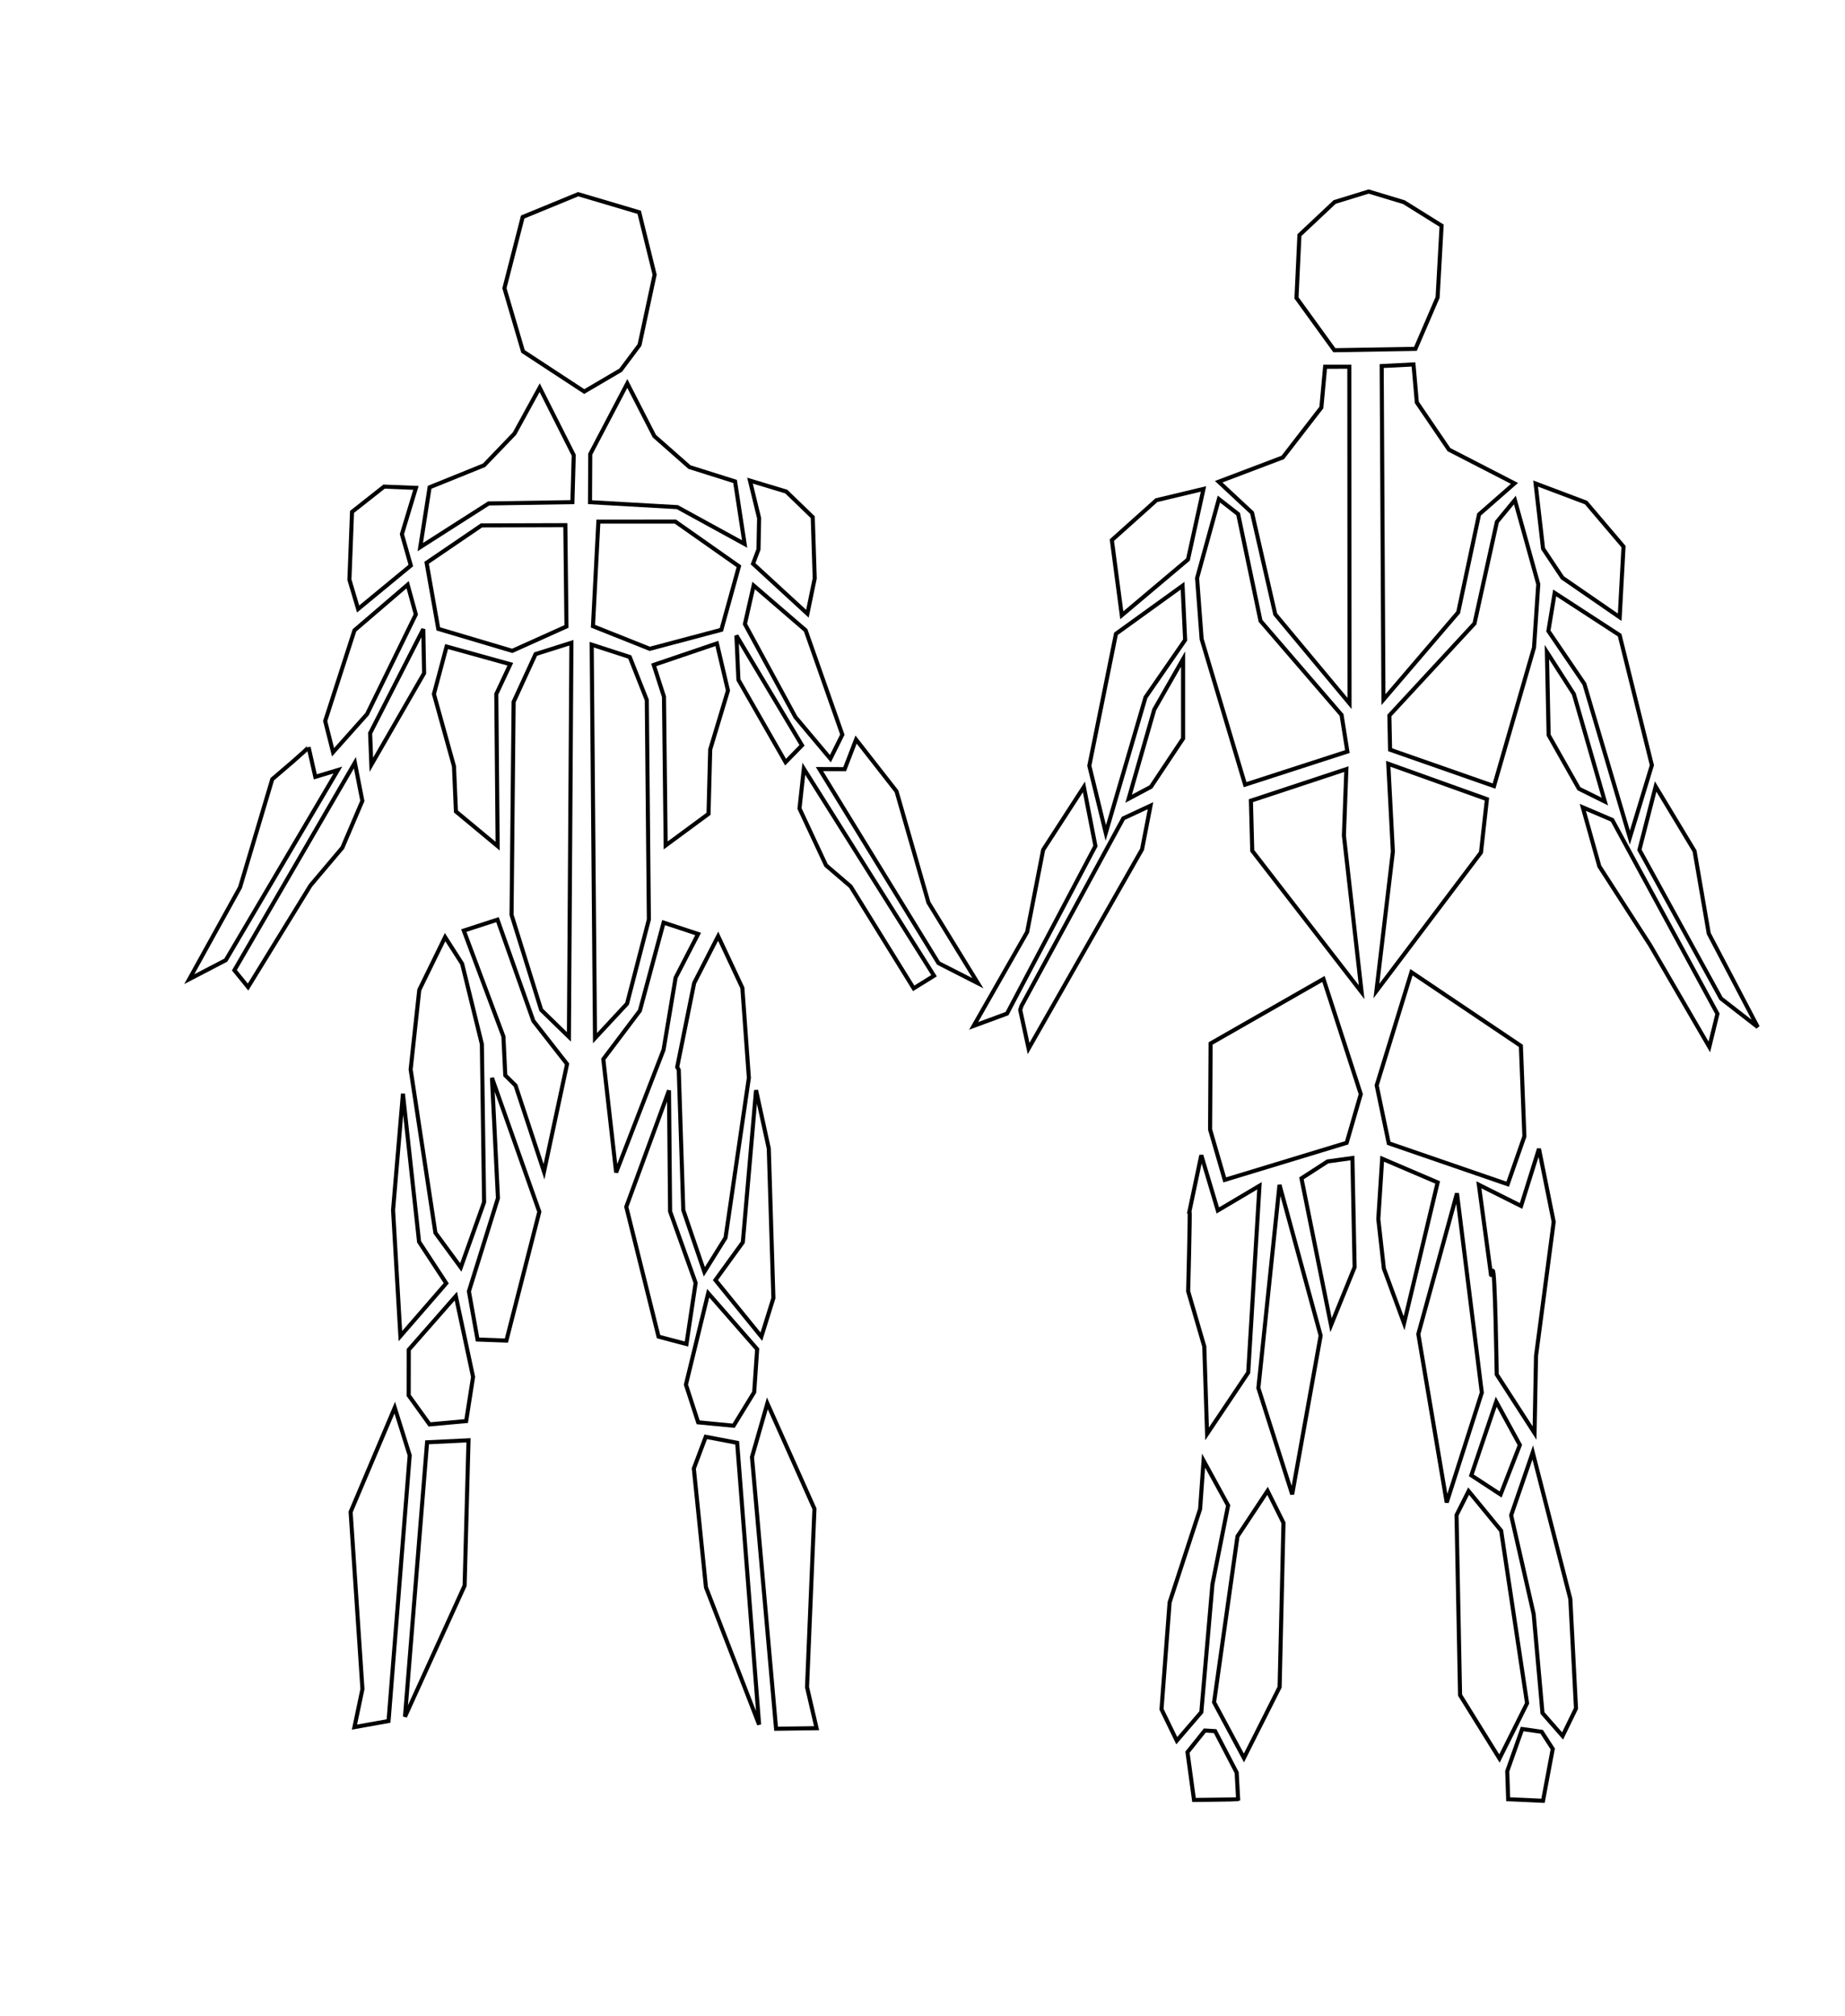 <?xml version="1.0" encoding="UTF-8" standalone="no"?>
<!-- Created with Inkscape (http://www.inkscape.org/) -->

<svg
   version="1.1"
   id="svg3233"
   width="454"
   height="496"
   viewBox="0 0 454 496"
   sodipodi:docname="heatmap.svg"
   inkscape:version="1.1.2 (0a00cf5339, 2022-02-04)"
   xmlns:inkscape="http://www.inkscape.org/namespaces/inkscape"
   xmlns:sodipodi="http://sodipodi.sourceforge.net/DTD/sodipodi-0.dtd"
   xmlns:xlink="http://www.w3.org/1999/xlink"
   xmlns="http://www.w3.org/2000/svg"
   xmlns:svg="http://www.w3.org/2000/svg">
  <defs
     id="defs3237" />
  <sodipodi:namedview
     id="namedview3235"
     pagecolor="#505050"
     bordercolor="#eeeeee"
     borderopacity="1"
     inkscape:pageshadow="0"
     inkscape:pageopacity="0"
     inkscape:pagecheckerboard="0"
     showgrid="false"
     inkscape:zoom="1.8884085"
     inkscape:cx="169.19009"
     inkscape:cy="175.0151"
     inkscape:window-width="1920"
     inkscape:window-height="1016"
     inkscape:window-x="0"
     inkscape:window-y="0"
     inkscape:window-maximized="1"
     inkscape:current-layer="g3239" />
  <g
     inkscape:groupmode="layer"
     inkscape:label="Image"
     id="g3239">
    <path
       style="fill:none;stroke:#000000;stroke-width:1px;stroke-linecap:butt;stroke-linejoin:miter;stroke-opacity:1"
       d="m 88.124,149.813 12.968,-10.693 -2.195,-7.708 3.447,-11.386 -7.836,-0.315 -7.885,6.212 -0.643,16.683 z"
       id="shoudler_2" />
    <path
       style="fill:none;stroke:#000000;stroke-width:1px;stroke-linecap:butt;stroke-linejoin:miter;stroke-opacity:1"
       d="m 105.715,119.877 -2.299,14.716 16.819,-10.739 20.616,-0.325 0.328,-11.544 -8.379,-16.619 -6.204,11.309 -7.485,7.788 z"
       id="trap_1" />
    <path
       style="fill:none;stroke:#000000;stroke-width:1px;stroke-linecap:butt;stroke-linejoin:miter;stroke-opacity:1"
       d="m 154.364,94.33 -9.123,17.385 -0.06,11.825 21.492,1.22 16.561,9.074 -2.356,-15.392 -11.221,-3.539 -8.641,-7.609 z"
       id="trap_2" />
    <path
       style="fill:none;stroke:#000000;stroke-width:1px;stroke-linecap:butt;stroke-linejoin:miter;stroke-opacity:1"
       d="m 185.302,138.686 13.38,12.294 1.796,-8.686 -0.483,-15.066 -6.519,-6.297 -8.929,-2.694 2.249,9.236 -0.153,7.668 z"
       id="shoulder_1" />
    <path
       style="fill:none;stroke:#000000;stroke-width:1px;stroke-linecap:butt;stroke-linejoin:miter;stroke-opacity:1"
       d="m 104.976,138.449 13.502,-9.193 20.633,-0.06 0.28,24.919 -13.345,6.002 -18.195,-5.407 z"
       id="chest_1" />
    <path
       style="fill:none;stroke:#000000;stroke-width:1px;stroke-linecap:butt;stroke-linejoin:miter;stroke-opacity:1"
       d="m 147.242,128.319 -1.331,25.726 13.968,5.569 17.625,-4.677 4.328,-15.622 -15.65,-11.001 z"
       id="chest_2" />
    <path
       style="fill:none;stroke:#000000;stroke-width:1px;stroke-linecap:butt;stroke-linejoin:miter;stroke-opacity:1"
       d="m 91.073,180.383 0.305,7.756 12.981,-22.524 -0.202,-10.85 z"
       id="bicep_3" />
    <path
       style="fill:none;stroke:#000000;stroke-width:1px;stroke-linecap:butt;stroke-linejoin:miter;stroke-opacity:1"
       d="m 181.212,156.348 0.494,10.896 11.599,20.251 4.044,-4.14 z"
       id="bicep_4" />
    <path
       style="fill:none;stroke:#000000;stroke-width:1px;stroke-linecap:butt;stroke-linejoin:miter;stroke-opacity:1"
       d="m 109.893,159.057 15.679,4.348 -3.45,7.342 0.335,37.412 -10.264,-8.525 -0.482,-11.117 -4.937,-17.78 z"
       id="abs_1" />
    <path
       style="fill:none;stroke:#000000;stroke-width:1px;stroke-linecap:butt;stroke-linejoin:miter;stroke-opacity:1"
       d="m 160.863,163.571 2.521,7.83 0.417,36.58 10.546,-7.773 0.414,-15.83 4.37,-14.503 -2.725,-11.582 z"
       id="abs_2" />
    <path
       style="fill:none;stroke:#000000;stroke-width:1px;stroke-linecap:butt;stroke-linejoin:miter;stroke-opacity:1"
       d="m 131.791,160.91 8.818,-2.79 -0.617,96.96 -6.824,-6.639 -7.292,-23.389 0.512,-52.386 z"
       id="abs_3" />
    <path
       style="fill:none;stroke:#000000;stroke-width:1px;stroke-linecap:butt;stroke-linejoin:miter;stroke-opacity:1"
       d="m 145.601,158.592 0.808,96.8 7.888,-8.48 5.372,-20.722 -0.513,-53.982 -4.191,-10.58 z"
       id="abs_4" />
    <path
       style="fill:none;stroke:#000000;stroke-width:1px;stroke-linecap:butt;stroke-linejoin:miter;stroke-opacity:1"
       d="m 148.457,260.563 3.157,27.87 11.667,-30.184 2.968,-17.736 5.541,-10.741 -8.496,-2.808 -5.839,21.671 z"
       id="aductor_1" />
    <path
       style="fill:none;stroke:#000000;stroke-width:1px;stroke-linecap:butt;stroke-linejoin:miter;stroke-opacity:1"
       d="m 114.128,228.932 8.291,-2.693 8.827,24.917 8.293,10.603 -5.675,26.49 -6.996,-21.203 -2.531,-2.502 -0.464,-9.57 z"
       id="aductor_2" />
    <path
       style="fill:none;stroke:#000000;stroke-width:1px;stroke-linecap:butt;stroke-linejoin:miter;stroke-opacity:1"
       d="m 109.525,230.543 -6.352,12.987 -2.123,19.545 6.09,40.208 6.252,8.516 5.732,-16.067 -0.552,-38.879 -4.852,-19.756 z"
       id="quad_1" />
    <path
       style="fill:none;stroke:#000000;stroke-width:1px;stroke-linecap:butt;stroke-linejoin:miter;stroke-opacity:1"
       d="m 166.638,262.503 4.173,-20.667 5.905,-11.533 5.958,12.729 1.601,22.128 -5.74,39.329 -5.216,8.379 -5.18,-15.171 -1.117,-34.488 z"
       id="quad_2" />
    <path
       style="fill:none;stroke:#000000;stroke-width:1px;stroke-linecap:butt;stroke-linejoin:miter;stroke-opacity:1"
       d="m 197.797,189.117 -1.064,9.781 6.533,13.984 6.045,5.177 15.517,25.077 5.01,-3.099 z"
       id="forearm_1" />
    <path
       style="fill:none;stroke:#000000;stroke-width:1px;stroke-linecap:butt;stroke-linejoin:miter;stroke-opacity:1"
       d="m 183.301,153.52 2.147,-9.484 12.804,11.032 9.025,25.664 -2.945,5.911 -8.591,-10.221 z"
       id="bicep_1" />
    <path
       style="fill:none;stroke:#000000;stroke-width:1px;stroke-linecap:butt;stroke-linejoin:miter;stroke-opacity:1"
       d="m 80.018,177.375 7.205,-22.31 13.088,-11.225 2.011,7.31 -11.998,24.522 -8.371,9.386 z"
       id="bicep_2" />
    <path
       style="fill:none;stroke:#000000;stroke-width:1px;stroke-linecap:butt;stroke-linejoin:miter;stroke-opacity:1"
       d="m 66.996,191.692 c 8.987,-7.608 8.935,-7.895 8.935,-7.895 l 1.657,7.313 5.553,-1.672 -27.584,46.766 -8.984,4.674 12.493,-22.581 z"
       id="forearm_2" />
    <path
       style="fill:none;stroke:#000000;stroke-width:1px;stroke-linecap:butt;stroke-linejoin:miter;stroke-opacity:1"
       d="m 57.678,238.689 29.649,-51.057 1.837,9.387 -4.918,11.521 -7.826,9.257 -15.381,25.023 z"
       id="forearm_3" />
    <path
       style="fill:none;stroke:#000000;stroke-width:1px;stroke-linecap:butt;stroke-linejoin:miter;stroke-opacity:1"
       d="m 230.94,236.939 9.701,4.945 -12.179,-19.836 -7.854,-27.37 -9.956,-12.741 -2.805,7.28 -6.205,-0.019 z"
       id="forearm_4" />
    <path
       style="fill:none;stroke:#000000;stroke-width:1px;stroke-linecap:butt;stroke-linejoin:miter;stroke-opacity:1"
       d="m 124.126,70.9 4.496,-17.512 13.652,-5.615 15.016,4.451 3.79,15.347 -3.709,17.289 -4.641,6.204 -8.964,5.263 -15.069,-9.878 z"
       id="head_1" />
    <path
       style="fill:none;stroke:#000000;stroke-width:1px;stroke-linecap:butt;stroke-linejoin:miter;stroke-opacity:1"
       d="m 121.062,265.17 1.47,29.576 -7.149,22.936 2.123,11.851 7.103,0.259 8.102,-31.687 z"
       id="quad_3" />
    <path
       style="fill:none;stroke:#000000;stroke-width:1px;stroke-linecap:butt;stroke-linejoin:miter;stroke-opacity:1"
       d="m 164.617,268.259 -10.509,28.628 7.94,31.936 6.868,1.819 2.259,-15.034 -6.286,-17.601 z"
       id="quad_4" />
    <path
       style="fill:none;stroke:#000000;stroke-width:1px;stroke-linecap:butt;stroke-linejoin:miter;stroke-opacity:1"
       d="m 176.046,314.913 6.743,-9.309 3.252,-37.406 3.132,14.326 1.137,36.815 -2.96,9.493 z"
       id="quad_5" />
    <path
       style="fill:none;stroke:#000000;stroke-width:1px;stroke-linecap:butt;stroke-linejoin:miter;stroke-opacity:1"
       d="m 168.785,340.627 3.008,9.273 8.733,0.841 5.059,-8.254 0.728,-10.586 -12.047,-13.766 z"
       id="path3911" />
    <path
       style="fill:none;stroke:#000000;stroke-width:1px;stroke-linecap:butt;stroke-linejoin:miter;stroke-opacity:1"
       d="m 99.151,269.071 3.971,36.419 6.687,10.204 -11.282,12.998 -1.805,-31.005 z"
       id="quad_6" />
    <path
       style="fill:none;stroke:#000000;stroke-width:1px;stroke-linecap:butt;stroke-linejoin:miter;stroke-opacity:1"
       d="m 100.569,343.29 0.016,-11.254 11.579,-13.188 4.246,19.878 -1.699,10.867 -9.005,0.819 z"
       id="knee_2" />
    <path
       style="fill:none;stroke:#000000;stroke-width:1px;stroke-linecap:butt;stroke-linejoin:miter;stroke-opacity:1"
       d="m 97.137,346.296 -10.859,25.656 2.908,43.56 -1.963,9.367 8.387,-1.498 5.207,-65.353 z"
       id="shin_1" />
    <path
       style="fill:none;stroke:#000000;stroke-width:1px;stroke-linecap:butt;stroke-linejoin:miter;stroke-opacity:1"
       d="m 105.094,354.816 c 10.194,-0.489 10.194,-0.489 10.194,-0.489 l -0.959,35.745 -14.672,32.25 z"
       id="calves_6" />
    <path
       style="fill:none;stroke:#000000;stroke-width:1px;stroke-linecap:butt;stroke-linejoin:miter;stroke-opacity:1"
       d="m 173.663,353.464 -2.933,7.804 2.987,29.222 13.077,33.777 -5.399,-69.326 z"
       id="calves_5" />
    <path
       style="fill:none;stroke:#000000;stroke-width:1px;stroke-linecap:butt;stroke-linejoin:miter;stroke-opacity:1"
       d="m 188.826,345.241 -3.785,13.201 5.932,66.842 9.959,-0.141 -2.345,-10.099 1.827,-43.865 z"
       id="shin_2" />
    <path
       style="fill:none;stroke:#000000;stroke-width:1px;stroke-linecap:butt;stroke-linejoin:miter;stroke-opacity:1"
       d="m 328.349,86.16 19.948,-0.343 5.454,-12.653 0.985,-17.642 -9.262,-5.781 -8.69,-2.626 -8.365,2.579 -8.668,8.145 -0.724,15.444 z"
       id="head_2" />
    <path
       style="fill:none;stroke:#000000;stroke-width:1px;stroke-linecap:butt;stroke-linejoin:miter;stroke-opacity:1"
       d="m 326.075,90.224 c 5.957,-0.005 5.957,-0.005 5.957,-0.005 l 0.046,82.83 -18.278,-21.931 -5.714,-24.975 -8.203,-7.635 15.777,-5.978 9.487,-12.272 z"
       id="upper_back_1" />
    <path
       style="fill:none;stroke:#000000;stroke-width:1px;stroke-linecap:butt;stroke-linejoin:miter;stroke-opacity:1"
       d="m 339.993,90.052 7.825,-0.399 0.821,9.336 7.916,11.633 16.113,8.297 -8.716,7.632 v 0 l -5.134,24.095 -18.392,21.476 z"
       id="upper_back_2" />
    <path
       style="fill:none;stroke:#000000;stroke-width:1px;stroke-linecap:butt;stroke-linejoin:miter;stroke-opacity:1"
       d="m 377.862,118.954 1.84,16.016 4.77,7.165 14.087,9.712 0.943,-17.376 -9.216,-10.836 z"
       id="shoulder_3" />
    <path
       style="fill:none;stroke:#000000;stroke-width:1px;stroke-linecap:butt;stroke-linejoin:miter;stroke-opacity:1"
       d="m 273.598,132.874 10.959,-9.821 11.584,-2.768 -3.81,17.353 -16.291,13.722 z"
       id="shoulder_4" />
    <path
       style="fill:none;stroke:#000000;stroke-width:1px;stroke-linecap:butt;stroke-linejoin:miter;stroke-opacity:1"
       d="m 268.048,188.376 6.559,-32.458 16.388,-11.824 0.632,13.341 -9.756,14.115 -9.771,33.366 z"
       id="triceps_1" />
    <path
       style="fill:none;stroke:#000000;stroke-width:1px;stroke-linecap:butt;stroke-linejoin:miter;stroke-opacity:1"
       d="m 330.122,175.885 1.427,9.001 -25.17,8.146 -10.69,-35.818 -1.122,-14.991 5.365,-19.449 4.745,3.702 5.498,26.261 z"
       id="lats_1" />
    <path
       style="fill:none;stroke:#000000;stroke-width:1px;stroke-linecap:butt;stroke-linejoin:miter;stroke-opacity:1"
       d="m 341.884,176.018 0.171,8.417 25.58,8.947 9.842,-34.093 1.048,-15.569 -5.757,-20.709 -4.421,5.364 -5.518,25.011 z"
       id="traps_2" />
    <path
       style="fill:none;stroke:#000000;stroke-width:1px;stroke-linecap:butt;stroke-linejoin:miter;stroke-opacity:1"
       d="m 382.56,145.859 -1.548,9.376 8.851,13 11.194,37.826 5.42,-17.811 -7.929,-31.989 z"
       id="triceps_2" />
    <path
       style="fill:none;stroke:#000000;stroke-width:1px;stroke-linecap:butt;stroke-linejoin:miter;stroke-opacity:1"
       d="m 277.728,196.489 5.481,-2.92 7.913,-11.89 -0.002,-19.543 -7.097,12.432 z"
       id="triceps_3" />
    <path
       style="fill:none;stroke:#000000;stroke-width:1px;stroke-linecap:butt;stroke-linejoin:miter;stroke-opacity:1"
       d="m 380.646,160.414 6.633,10.327 7.628,26.448 -6.375,-3.157 -7.457,-13.193 z"
       id="triceps_4" />
    <path
       style="fill:none;stroke:#000000;stroke-width:1px;stroke-linecap:butt;stroke-linejoin:miter;stroke-opacity:1"
       d="m 307.812,196.978 c 23.492,-7.764 23.492,-7.764 23.492,-7.764 l -0.609,16.319 4.363,38.561 -26.917,-34.789 z"
       id="lower_back_1" />
    <path
       style="fill:none;stroke:#000000;stroke-width:1px;stroke-linecap:butt;stroke-linejoin:miter;stroke-opacity:1"
       d="m 341.614,187.899 1.134,21.605 -4.056,34.295 25.733,-34.09 1.465,-13.109 z"
       id="lower_back_2" />
    <path
       style="fill:none;stroke:#000000;stroke-width:1px;stroke-linecap:butt;stroke-linejoin:miter;stroke-opacity:1"
       d="m 297.896,256.698 27.772,-15.871 9.18,28.335 -3.473,11.978 -30.004,9.12 -3.603,-12.4 z"
       id="glutes_1" />
    <path
       style="fill:none;stroke:#000000;stroke-width:1px;stroke-linecap:butt;stroke-linejoin:miter;stroke-opacity:1"
       d="m 239.577,252.382 13.167,-23.082 3.946,-20.236 10.024,-15.476 2.837,14.537 -21.755,41.225 z"
       id="forearm_5" />
    <path
       style="fill:none;stroke:#000000;stroke-width:1px;stroke-linecap:butt;stroke-linejoin:miter;stroke-opacity:1"
       d="m 251.369,247.44 25.044,-46.118 6.698,-3.119 -2.081,10.727 -27.921,49.013 -2.062,-9.497 z"
       id="forearm_6" />
    <path
       style="fill:none;stroke:#000000;stroke-width:1px;stroke-linecap:butt;stroke-linejoin:miter;stroke-opacity:1"
       d="m 389.48,198.618 7.254,3.093 25.875,47.693 -1.997,8.148 -14.587,-25.088 -12.476,-19.341 z"
       id="forearm_7" />
    <path
       style="fill:none;stroke:#000000;stroke-width:1px;stroke-linecap:butt;stroke-linejoin:miter;stroke-opacity:1"
       d="m 407.406,193.486 -3.994,15.588 20.08,36.569 9.041,7.023 -12.058,-23.01 -3.492,-20.283 z"
       id="forearm_8" />
    <path
       style="fill:none;stroke:#000000;stroke-width:1px;stroke-linecap:butt;stroke-linejoin:miter;stroke-opacity:1"
       d="m 347.313,239.175 -8.552,27.829 2.968,14.248 29.267,10.073 4.114,-11.773 -0.864,-22.258 z"
       id="glutes_2" />
    <path
       style="fill:none;stroke:#000000;stroke-width:1px;stroke-linecap:butt;stroke-linejoin:miter;stroke-opacity:1"
       d="m 320.25,289.881 6.426,-4.157 6.111,-0.846 0.543,26.844 -5.8,14.281 z"
       id="aductor_3" />
    <path
       style="fill:none;stroke:#000000;stroke-width:1px;stroke-linecap:butt;stroke-linejoin:miter;stroke-opacity:1"
       d="m 340.109,285.053 -0.95,14.855 1.371,12.158 4.967,13.463 8.264,-34.64 z"
       id="aductor_4" />
    <path
       style="fill:none;stroke:#000000;stroke-width:1px;stroke-linecap:butt;stroke-linejoin:miter;stroke-opacity:1"
       d="m 358.519,293.564 -9.512,34.623 6.987,41.432 8.637,-27.024 z"
       id="hamstring_1" />
    <path
       style="fill:none;stroke:#000000;stroke-width:1px;stroke-linecap:butt;stroke-linejoin:miter;stroke-opacity:1"
       d="m 363.906,291.471 10.388,5.202 4.402,-14.06 3.622,17.972 -4.346,32.979 -0.363,18.975 -9.308,-14.412 c 0,0 -0.402,-26.82 -1.001,-25.479 -0.6,1.341 -0.405,0.949 -0.405,0.949 z"
       id="hamstring_2" />
    <path
       style="fill:none;stroke:#000000;stroke-width:1px;stroke-linecap:butt;stroke-linejoin:miter;stroke-opacity:1"
       d="m 368.173,344.833 -6.127,18.111 7.208,4.714 4.737,-12.178 z"
       id="knee_1" />
    <path
       style="fill:none;stroke:#000000;stroke-width:1px;stroke-linecap:butt;stroke-linejoin:miter;stroke-opacity:1"
       d="m 368.976,432.611 6.793,-13.598 -6.38,-42.447 -8.007,-9.742 -2.975,5.913 0.874,44.27 z"
       id="calves_1" />
    <path
       style="fill:none;stroke:#000000;stroke-width:1px;stroke-linecap:butt;stroke-linejoin:miter;stroke-opacity:1"
       d="m 371.116,442.624 8.575,0.388 2.39,-12.766 -2.721,-4.211 -4.796,-0.685 -3.675,10.377 z"
       id="feet_1" />
    <path
       style="fill:none;stroke:#000000;stroke-width:1px;stroke-linecap:butt;stroke-linejoin:miter;stroke-opacity:1"
       d="m 377.165,357.311 -5.316,15.462 5.542,24.304 2.169,24.347 4.947,5.639 3.301,-6.784 -1.397,-26.927 z"
       id="calves_2" />
    <path
       style="fill:none;stroke:#000000;stroke-width:1px;stroke-linecap:butt;stroke-linejoin:miter;stroke-opacity:1"
       d="m 293.811,442.804 c 0,0 10.484,-0.116 10.669,-0.185 0.185,-0.069 0.185,-0.069 0.185,-0.069 l -0.355,-6.476 -5.303,-10.202 -2.538,-0.154 -4.263,5.326 z"
       id="feet_2" />
    <path
       style="fill:none;stroke:#000000;stroke-width:1px;stroke-linecap:butt;stroke-linejoin:miter;stroke-opacity:1"
       d="m 296.163,359.32 -0.852,11.918 -7.505,22.966 -1.991,26.286 3.753,7.732 6.043,-7.031 2.737,-31.459 3.854,-19.388 z"
       id="calves_3" />
    <path
       style="fill:none;stroke:#000000;stroke-width:1px;stroke-linecap:butt;stroke-linejoin:miter;stroke-opacity:1"
       d="m 311.913,366.76 -7.403,11.19 -5.764,40.833 7.347,13.691 8.783,-17.437 0.951,-40.391 z"
       id="calves_4" />
    <path
       style="fill:none;stroke:#000000;stroke-width:1px;stroke-linecap:butt;stroke-linejoin:miter;stroke-opacity:1"
       d="m 314.851,291.49 -5.201,49.971 8.321,26.143 7.003,-39.03 z"
       id="hamstring_3" />
    <path
       style="fill:none;stroke:#000000;stroke-width:1px;stroke-linecap:butt;stroke-linejoin:miter;stroke-opacity:1"
       d="m 295.605,284.197 4.063,13.587 10.256,-6.08 -2.778,45.951 -10.12,15.091 -0.689,-21.506 -3.965,-13.576 c 0,0 0.512,-19.795 0.349,-19.428 -0.163,0.366 -0.163,0.366 -0.163,0.366 z"
       id="hamstring_4" />
  </g>
</svg>
